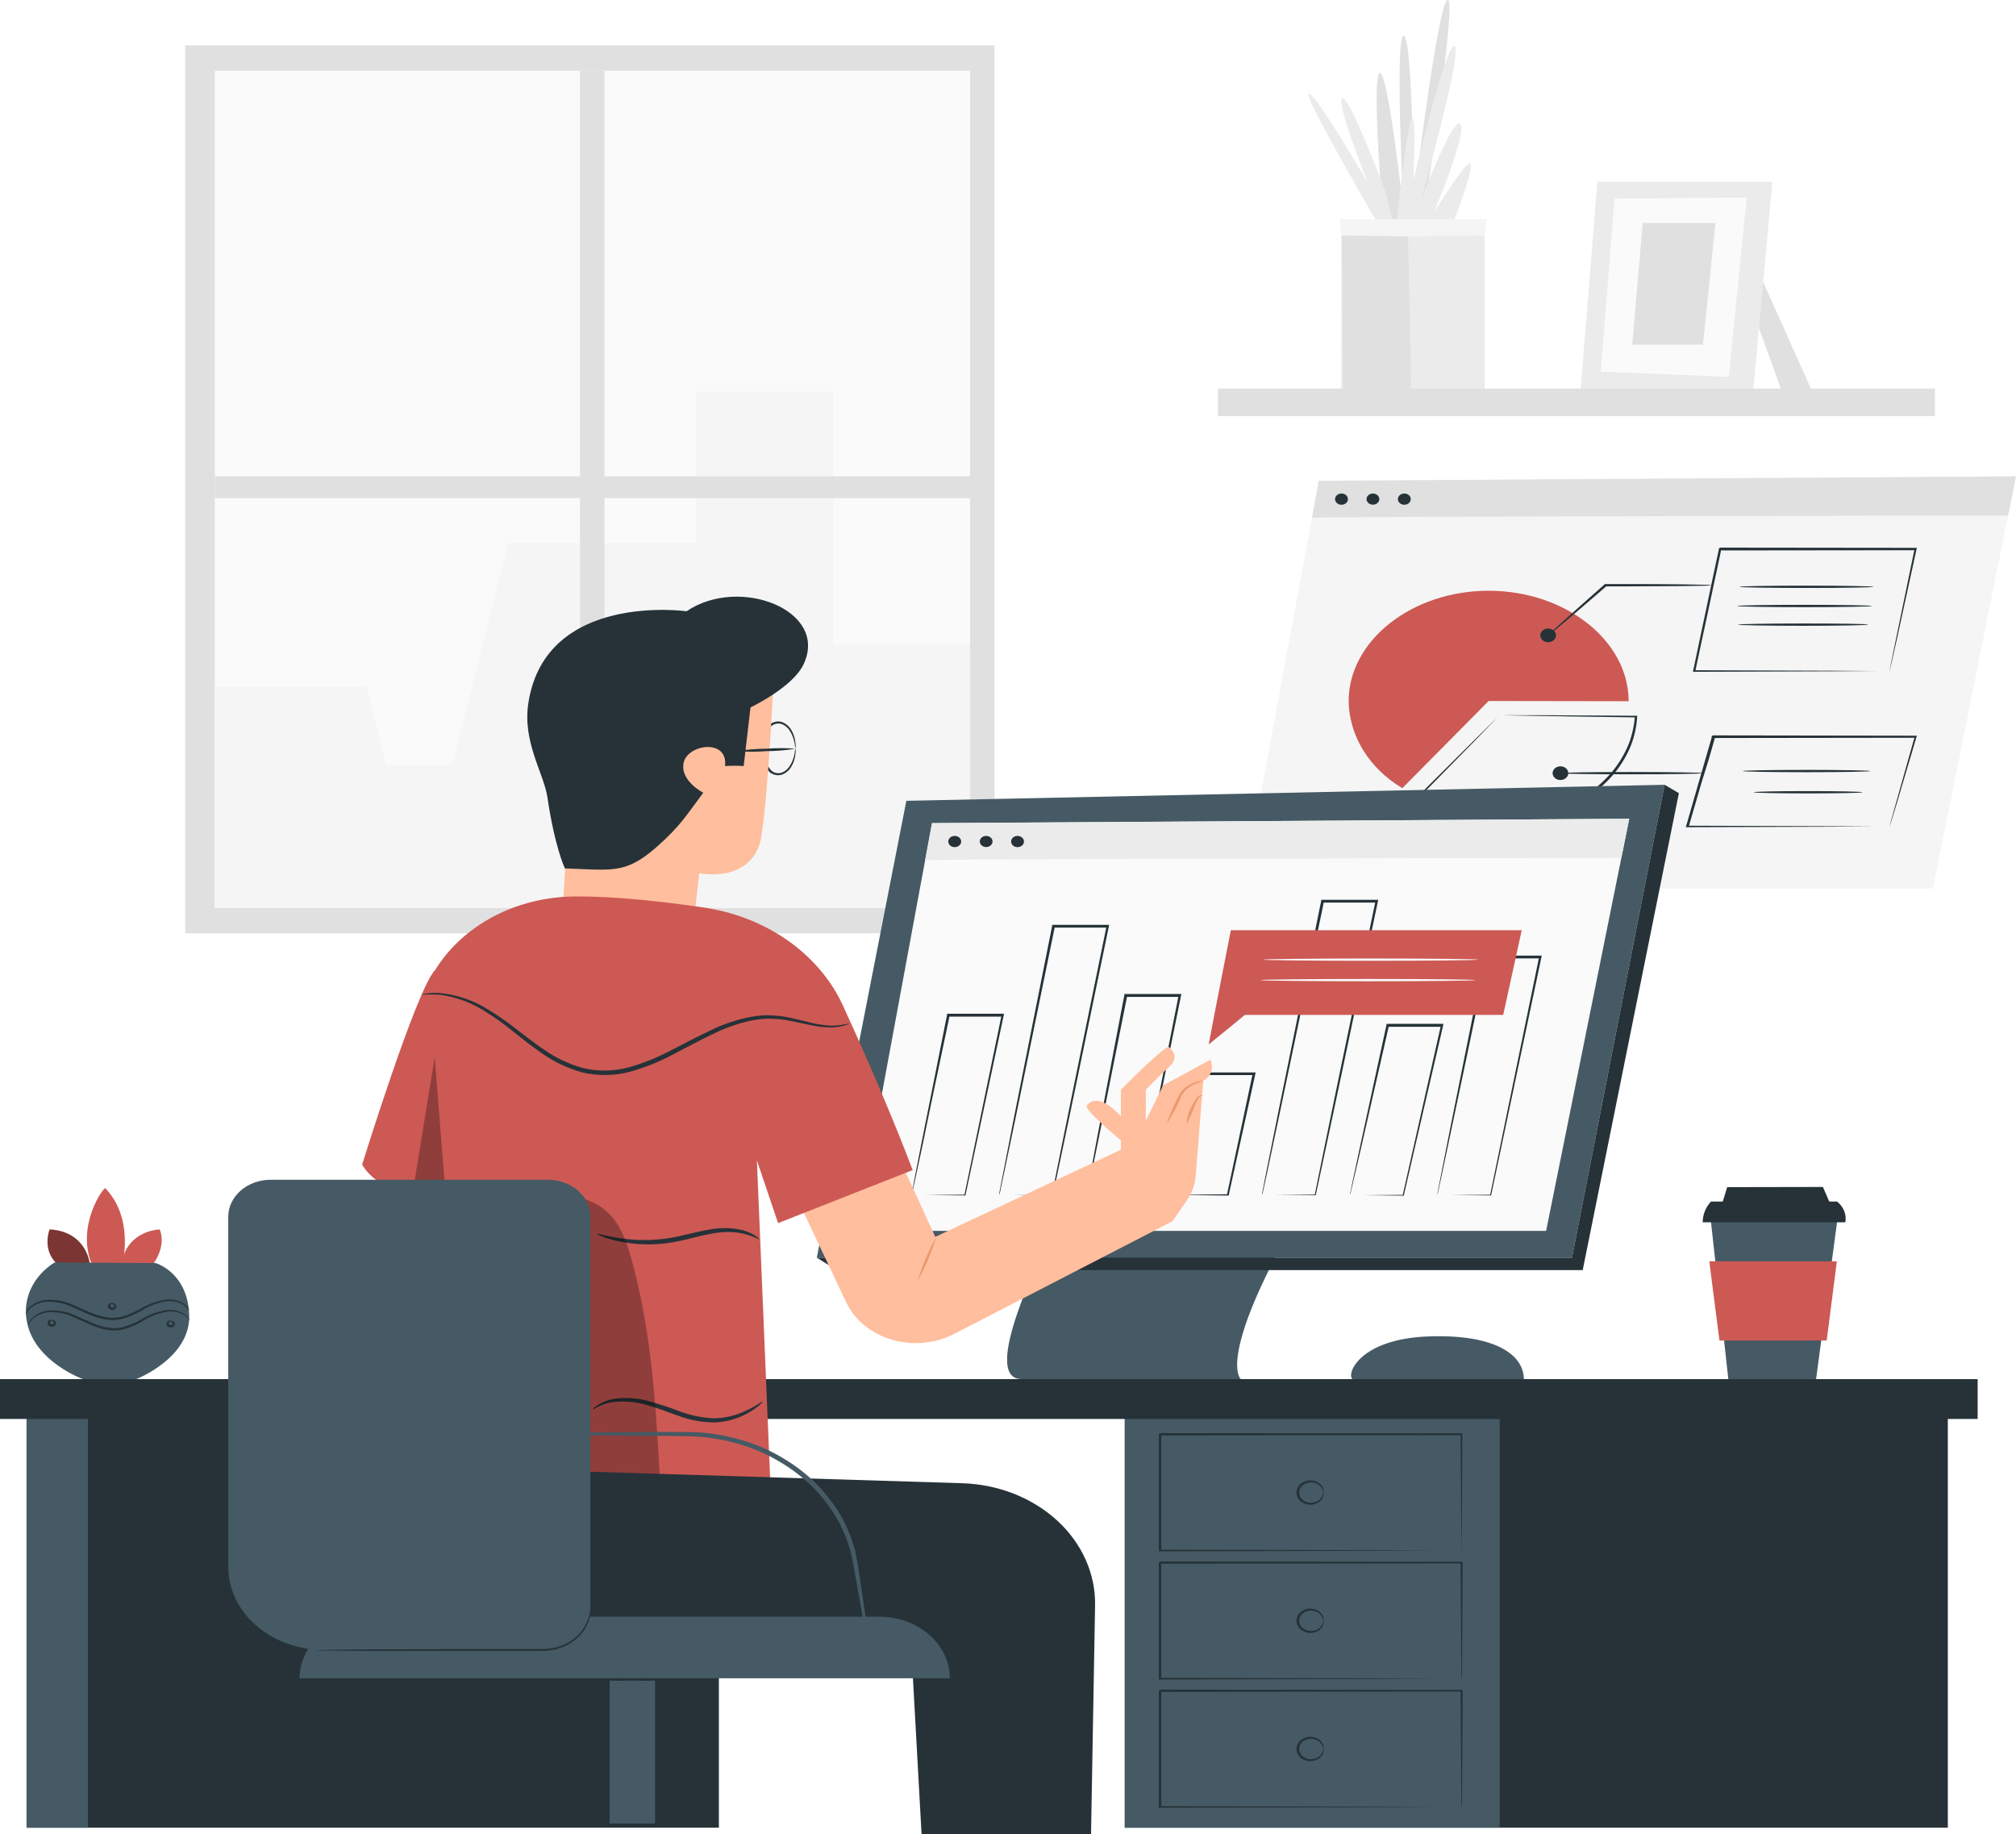 <svg width="410" height="373" viewBox="0 0 410 373" fill="none" xmlns="http://www.w3.org/2000/svg">
<path d="M202.257 9.22H37.662V189.775H202.257V9.22Z" fill="#E0E0E0"/>
<path d="M197.286 14.386H43.684V184.617H197.286V14.386Z" fill="#FAFAFA"/>
<path d="M43.684 139.696H74.583L78.556 155.574H91.968L103.393 110.429H141.621V79.643H169.433V131.078H197.286V184.626H43.684V139.696Z" fill="#F5F5F5"/>
<path d="M122.929 14.386H117.968V183.215H122.929V14.386Z" fill="#E0E0E0"/>
<path d="M197.286 96.86H43.684V101.299H197.286V96.86Z" fill="#E0E0E0"/>
<path d="M358.586 57.357L368.467 79.418L362.322 79.4L357.402 65.84L358.586 57.357Z" fill="#E0E0E0"/>
<path d="M324.857 36.968L321.46 79.248L356.518 79.886L360.46 36.968H324.857Z" fill="#EBEBEB"/>
<path d="M328.356 40.374L325.536 75.563L351.597 76.632L355.241 40.167L328.356 40.374Z" fill="#FAFAFA"/>
<path d="M334.079 45.352L331.958 70.082H346.338L348.88 45.352H334.079Z" fill="#E0E0E0"/>
<path d="M272.784 79.58V44.813H301.944V79.553L272.784 79.58Z" fill="#EBEBEB"/>
<path d="M289.366 44.813C289.366 44.813 296.396 -0.063 294.43 6.60647e-05C292.464 0.063 287.513 40.913 287.513 40.913C287.513 40.913 287.307 7.081 285.454 7.261C283.602 7.44 285.454 43.079 285.454 43.079C285.454 43.079 282.284 14.153 280.576 14.845C278.867 15.537 281.306 44.813 281.306 44.813H289.376" fill="#E0E0E0"/>
<path d="M284.065 44.813C284.065 44.813 286.505 22.447 287.308 23.975C288.111 25.502 287.308 37.292 287.308 37.292C287.308 37.292 294.111 8.402 295.83 9.364C297.549 10.325 288.965 40.752 288.965 40.752C288.965 40.752 295.552 23.4 297.004 25.233C298.455 27.066 291.538 43.34 291.538 43.34C291.538 43.34 298.609 31.829 299.093 33.374C299.577 34.92 295.717 44.822 295.717 44.822L284.065 44.813Z" fill="#EBEBEB"/>
<path d="M279.907 44.948C279.907 44.948 264.323 18.232 266.248 19.059C268.173 19.886 278.147 37.157 278.147 37.157C278.147 37.157 271.549 20.497 273 19.985C274.452 19.472 281.677 38.703 281.677 38.703L283.304 44.993L279.907 44.948Z" fill="#EBEBEB"/>
<path d="M286.289 44.876L287.019 79.634H273.155L272.887 44.759L286.289 44.876Z" fill="#E0E0E0"/>
<path d="M272.815 47.886L286.247 48.084L301.944 47.886L302.438 44.562H272.434L272.815 47.886Z" fill="#F5F5F5"/>
<path d="M393.51 79.014H247.7V84.603H393.51V79.014Z" fill="#E0E0E0"/>
<path d="M275.028 280.426C273.793 279.231 276.706 272.249 290.53 271.755C304.353 271.26 309.891 275.655 309.911 280.426C309.921 282.538 275.028 280.426 275.028 280.426Z" fill="#455A64"/>
<path d="M268.204 97.759L252.847 180.673H393.099L410 96.869L268.204 97.759Z" fill="#F5F5F5"/>
<path d="M266.804 105.298C266.866 105.011 408.394 104.831 408.394 104.831L410 96.869L268.204 97.768L266.804 105.316" fill="#E0E0E0"/>
<path d="M274.132 101.488C274.134 101.714 274.06 101.936 273.917 102.124C273.775 102.313 273.571 102.461 273.333 102.549C273.094 102.636 272.831 102.66 272.577 102.617C272.322 102.574 272.088 102.466 271.905 102.307C271.721 102.148 271.595 101.945 271.544 101.723C271.493 101.501 271.518 101.271 271.617 101.062C271.715 100.853 271.883 100.675 272.098 100.549C272.313 100.423 272.566 100.356 272.825 100.356C272.996 100.355 273.166 100.383 273.325 100.439C273.483 100.496 273.627 100.579 273.749 100.684C273.87 100.789 273.967 100.915 274.033 101.053C274.099 101.191 274.132 101.339 274.132 101.488Z" fill="#263238"/>
<path d="M280.515 101.488C280.515 101.712 280.439 101.931 280.296 102.117C280.154 102.303 279.951 102.448 279.714 102.534C279.477 102.62 279.216 102.642 278.965 102.598C278.713 102.555 278.482 102.447 278.301 102.289C278.119 102.13 277.996 101.928 277.946 101.709C277.896 101.489 277.921 101.262 278.02 101.055C278.118 100.848 278.284 100.671 278.497 100.547C278.711 100.422 278.961 100.356 279.218 100.356C279.562 100.356 279.892 100.475 280.135 100.687C280.378 100.9 280.515 101.188 280.515 101.488Z" fill="#263238"/>
<path d="M286.906 101.488C286.908 101.714 286.833 101.936 286.691 102.124C286.549 102.313 286.345 102.461 286.107 102.549C285.868 102.636 285.605 102.66 285.351 102.617C285.096 102.574 284.862 102.466 284.679 102.307C284.495 102.148 284.369 101.945 284.318 101.723C284.267 101.501 284.292 101.271 284.39 101.062C284.489 100.853 284.657 100.675 284.872 100.549C285.087 100.423 285.34 100.356 285.599 100.356C285.77 100.355 285.94 100.383 286.099 100.439C286.257 100.496 286.401 100.579 286.523 100.684C286.644 100.789 286.741 100.915 286.807 101.053C286.872 101.191 286.906 101.339 286.906 101.488Z" fill="#263238"/>
<path d="M302.747 142.545L285.197 160.265C281.883 158.302 279.161 155.671 277.26 152.594C275.359 149.517 274.335 146.085 274.276 142.59C274.276 130.27 287.132 120.125 302.747 120.125C318.361 120.125 331.217 130.261 331.217 142.59L302.747 142.545Z" fill="#CD5954"/>
<path d="M305.001 145.358C304.916 145.483 304.816 145.601 304.703 145.708L303.787 146.661L300.308 150.255C297.281 153.346 292.979 157.713 287.822 162.97V162.683C291.71 165.019 296.202 166.477 300.894 166.924C306.192 167.457 311.556 166.75 316.437 164.875C321.095 163.109 325.118 160.274 328.078 156.671C329.412 154.991 330.481 153.163 331.259 151.235C331.937 149.433 332.348 147.564 332.483 145.672L332.71 145.879L312.639 145.582L306.998 145.474L305.506 145.43C305.331 145.444 305.155 145.444 304.981 145.43C305.145 145.416 305.31 145.416 305.475 145.43H306.947H312.556L332.71 145.546H332.957V145.762C332.84 147.696 332.432 149.609 331.742 151.45C330.961 153.42 329.877 155.288 328.521 157.004C325.506 160.702 321.387 163.608 316.612 165.405C311.641 167.304 306.181 168.017 300.791 167.472C296.019 166.999 291.457 165.499 287.513 163.105L287.308 162.979L287.472 162.808L300.174 150.165L303.725 146.661L304.672 145.762C304.768 145.619 304.878 145.484 305.001 145.358Z" fill="#263238"/>
<path d="M314.851 130.594C315.732 130.594 316.447 129.97 316.447 129.201C316.447 128.432 315.732 127.808 314.851 127.808C313.97 127.808 313.256 128.432 313.256 129.201C313.256 129.97 313.97 130.594 314.851 130.594Z" fill="#263238"/>
<path d="M348.139 119.011C347.642 119.078 347.139 119.108 346.636 119.1L342.519 119.172C339.071 119.172 334.285 119.244 329.046 119.244H326.534L326.719 119.181C323.415 122.057 320.472 124.573 318.341 126.37L315.819 128.473C315.531 128.746 315.206 128.987 314.852 129.192C315.101 128.893 315.38 128.613 315.685 128.356C316.313 127.772 317.126 127.035 318.094 126.154C320.152 124.294 323.055 121.724 326.328 118.831L326.4 118.768H329.107C334.367 118.768 339.133 118.768 342.581 118.831L346.698 118.912C347.181 118.905 347.663 118.938 348.139 119.011Z" fill="#263238"/>
<path d="M384.288 136.516C384.295 136.355 384.319 136.196 384.36 136.039C384.422 135.716 384.504 135.276 384.617 134.709L385.647 129.686L389.362 111.66L389.579 111.885L349.714 111.93L349.971 111.741V111.831V111.939V112.146L349.879 112.559L349.704 113.395L349.354 115.048C349.117 116.144 348.89 117.232 348.654 118.31C348.201 120.467 347.751 122.587 347.305 124.672C346.41 128.824 345.556 132.76 344.763 136.543L344.516 136.291L373.233 136.39L381.468 136.453H383.66H384.226H384.432H384.257H383.712H381.56L373.408 136.507L344.588 136.606H344.3L344.351 136.354C345.144 132.607 345.978 128.626 346.863 124.465C347.295 122.39 347.748 120.269 348.201 118.112C348.438 117.025 348.664 115.938 348.901 114.841C349.014 114.293 349.127 113.745 349.251 113.188L349.426 112.361L349.508 111.948L349.559 111.732V111.633V111.553L349.827 111.355L389.692 111.4H389.836L389.784 111.624C388.138 119.146 386.779 125.355 385.832 129.713C385.348 131.843 384.978 133.514 384.71 134.691L384.411 135.976C384.329 136.381 384.288 136.525 384.288 136.516Z" fill="#263238"/>
<path d="M317.353 158.612C318.234 158.612 318.949 157.989 318.949 157.219C318.949 156.45 318.234 155.827 317.353 155.827C316.472 155.827 315.758 156.45 315.758 157.219C315.758 157.989 316.472 158.612 317.353 158.612Z" fill="#263238"/>
<path d="M346.317 157.219C346.317 157.354 339.833 157.453 331.835 157.453C323.838 157.453 317.353 157.354 317.353 157.219C317.353 157.084 323.838 156.985 331.835 156.985C339.833 156.985 346.317 157.093 346.317 157.219Z" fill="#263238"/>
<path d="M384.288 168.074C384.301 167.959 384.325 167.845 384.36 167.733C384.422 167.49 384.504 167.167 384.617 166.762C384.854 165.864 385.194 164.669 385.647 163.105C386.542 159.924 387.819 155.386 389.393 149.806L389.589 150.021L348.479 150.075L348.736 149.905V149.958V150.03V150.183L348.644 150.489L348.469 151.082L348.129 152.286C347.892 153.077 347.666 153.867 347.439 154.658L345.978 159.367C345.093 162.413 344.238 165.36 343.415 168.173L343.178 167.904L372.667 168.002L381.19 168.056H383.475H384.072H384.288H384.103H383.526H381.293L372.811 168.11L343.178 168.209H342.849L342.931 167.93C343.744 165.118 344.588 162.161 345.463 159.115C345.902 157.588 346.352 156.039 346.811 154.469L347.491 152.097L347.841 150.902L348.016 150.3L348.098 149.994V149.851V149.77V149.716L348.355 149.536L389.465 149.599H389.836L389.774 149.815C388.107 155.422 386.758 159.978 385.811 163.168C385.338 164.705 384.967 165.918 384.71 166.762C384.587 167.149 384.494 167.454 384.422 167.661C384.35 167.868 384.288 168.083 384.288 168.074Z" fill="#263238"/>
<path d="M381.046 119.325C381.046 119.46 374.942 119.559 367.408 119.559C359.873 119.559 353.77 119.46 353.77 119.325C353.77 119.19 359.873 119.091 367.408 119.091C374.942 119.091 381.046 119.199 381.046 119.325Z" fill="#263238"/>
<path d="M380.727 123.225C380.727 123.36 374.551 123.459 367.016 123.459C359.482 123.459 353.296 123.36 353.296 123.225C353.296 123.09 359.472 122.991 367.016 122.991C374.561 122.991 380.727 123.099 380.727 123.225Z" fill="#263238"/>
<path d="M379.934 127.018C379.934 127.143 374.005 127.251 366.697 127.251C359.389 127.251 353.45 127.143 353.45 127.018C353.45 126.892 359.379 126.784 366.697 126.784C374.016 126.784 379.934 126.856 379.934 127.018Z" fill="#263238"/>
<path d="M380.407 156.788C380.407 156.914 374.592 157.022 367.407 157.022C360.223 157.022 354.407 156.914 354.407 156.788C354.407 156.662 360.233 156.554 367.407 156.554C374.581 156.554 380.407 156.671 380.407 156.788Z" fill="#263238"/>
<path d="M378.812 161.101C378.812 161.236 373.851 161.335 367.727 161.335C361.602 161.335 356.641 161.236 356.641 161.101C356.641 160.967 361.602 160.868 367.727 160.868C373.851 160.868 378.812 160.976 378.812 161.101Z" fill="#263238"/>
<path d="M213.147 251.384C212.653 253.909 198.922 280.435 207.784 280.435H252.332C252.332 280.435 247.731 276.661 261.658 251.384H213.147Z" fill="#455A64"/>
<path d="M184.327 162.845L166.119 255.742H319.7L338.536 159.583L184.327 162.845Z" fill="#455A64"/>
<path d="M189.545 167.373L174.198 250.296H314.44L331.341 166.493L189.545 167.373Z" fill="#FAFAFA"/>
<path d="M338.536 159.583L341.439 161.29L321.882 258.267H170.174L166.119 255.742H319.7L338.536 159.583Z" fill="#263238"/>
<path d="M188.155 174.922C188.207 174.625 329.735 174.454 329.735 174.454L331.341 166.493L189.545 167.391L188.155 174.94" fill="#EBEBEB"/>
<path d="M292.341 242.937V242.703L292.465 242.011C292.595 241.352 292.77 240.453 292.99 239.315C293.474 236.898 294.153 233.429 294.997 229.125C296.747 220.409 299.186 208.278 301.955 194.511V194.313H313.545L313.493 194.592C309.201 214.891 305.444 232.729 303.272 242.982V243.089H303.159L295.09 243.017H293.031H292.527H293.082H295.213L303.19 242.946L303.046 243.044L313.01 194.619L313.277 194.888H302.243L302.5 194.7C299.649 208.385 297.148 220.436 295.295 229.107C294.39 233.42 293.649 236.898 293.134 239.324C292.877 240.501 292.681 241.427 292.537 242.092C292.465 242.388 292.413 242.631 292.372 242.811C292.364 242.853 292.354 242.895 292.341 242.937Z" fill="#263238"/>
<path d="M274.555 242.937C274.568 242.718 274.606 242.501 274.668 242.29C274.761 241.813 274.894 241.175 275.059 240.367C275.43 238.632 275.944 236.179 276.593 233.178C277.941 226.95 279.825 218.288 281.976 208.385V208.197H293.566L293.504 208.475C290.251 222.556 287.328 235.074 285.517 243.008V243.125H285.383L277.323 243.044H275.265C275.035 243.058 274.805 243.058 274.575 243.044H275.337H277.478L285.424 242.964L285.259 243.08C287.05 235.137 289.871 222.61 293.041 208.511L293.298 208.79H282.202L282.46 208.61C280.226 218.423 278.27 227.013 276.86 233.187C276.15 236.251 275.584 238.713 275.172 240.447L274.709 242.415C274.709 242.622 274.606 242.793 274.575 242.928L274.555 242.937Z" fill="#263238"/>
<path d="M256.696 242.937C256.688 242.841 256.688 242.745 256.696 242.649L256.861 241.751C257.016 240.96 257.232 239.828 257.52 238.372C258.117 235.398 258.971 231.111 260.042 225.792C262.224 215.008 265.26 200.083 268.698 183.162V182.973H280.288L280.236 183.243C274.864 208.934 270.118 231.318 267.607 242.937V243.036H267.494L259.393 242.964H257.335H256.655H257.386H259.496L267.504 242.901L267.381 242.991C269.727 231.309 274.359 208.943 279.732 183.261L280 183.539H268.997L269.254 183.342C265.744 200.172 262.635 215.053 260.392 225.756C259.259 231.093 258.333 235.398 257.715 238.381L256.974 241.805C256.892 242.182 256.83 242.479 256.779 242.703L256.696 242.937Z" fill="#263238"/>
<path d="M238.869 242.937C238.877 242.786 238.898 242.636 238.931 242.487C239.003 242.137 239.085 241.697 239.188 241.14C239.425 239.899 239.765 238.174 240.218 236.026C241.113 231.578 242.359 225.405 243.789 218.27V218.081H255.369L255.307 218.36C253.176 228.065 251.262 236.799 249.903 242.973V243.107H249.759L241.731 243.018L239.559 242.937C239.322 242.95 239.085 242.95 238.849 242.937H239.631H241.803L249.708 242.847L249.522 242.973C250.84 236.799 252.703 228.047 254.762 218.333L255.029 218.612H244.005L244.252 218.432C242.729 225.486 241.422 231.587 240.465 235.982C239.991 238.138 239.6 239.881 239.322 241.131C239.188 241.697 239.085 242.164 239.003 242.514C238.968 242.657 238.923 242.798 238.869 242.937Z" fill="#263238"/>
<path d="M221.031 242.937C221.031 242.937 221.031 242.874 221.031 242.748C221.031 242.622 221.031 242.397 221.124 242.164C221.226 241.616 221.36 240.861 221.535 239.89C221.916 237.869 222.451 234.975 223.12 231.381C224.52 224.066 226.455 213.894 228.668 202.311V202.122H240.258L240.196 202.401C236.8 219.142 233.804 233.942 231.962 242.964V243.08H231.839L223.789 243H221.679C221.45 243.013 221.219 243.013 220.99 243H221.185H221.741H223.882L231.839 242.928L231.684 243.035L239.692 202.437L239.96 202.715H228.977L229.234 202.527C226.939 214.029 224.922 224.093 223.47 231.381C222.729 234.975 222.143 237.895 221.721 239.935C221.515 240.915 221.36 241.733 221.237 242.245L221.103 242.856L221.031 242.937Z" fill="#263238"/>
<path d="M203.224 242.936C203.211 242.85 203.211 242.762 203.224 242.676C203.224 242.478 203.307 242.218 203.369 241.885C203.513 241.157 203.708 240.088 203.966 238.794C204.49 236.098 205.262 232.153 206.209 227.283C208.165 217.443 210.893 203.749 213.981 188.248V188.059H225.57L225.519 188.338C220.722 211.629 216.482 231.992 214.145 242.963V243.062H214.032L205.952 242.99H203.893H203.399H203.945H206.055L214.053 242.919L213.919 243.017C216.101 232.018 220.239 211.638 225.035 188.355L225.293 188.625H214.269L214.526 188.436C211.366 203.856 208.566 217.47 206.559 227.256C205.53 232.144 204.717 236.071 204.14 238.803C203.863 240.151 203.636 241.193 203.482 241.939C203.399 242.281 203.348 242.55 203.296 242.757C203.245 242.963 203.224 242.936 203.224 242.936Z" fill="#263238"/>
<path d="M195.474 171.111C195.476 171.338 195.401 171.559 195.258 171.748C195.116 171.937 194.913 172.084 194.674 172.172C194.435 172.26 194.172 172.284 193.918 172.241C193.664 172.198 193.43 172.09 193.246 171.931C193.062 171.771 192.937 171.568 192.885 171.346C192.834 171.125 192.859 170.895 192.958 170.686C193.057 170.477 193.224 170.298 193.439 170.172C193.654 170.046 193.908 169.979 194.167 169.979C194.511 169.979 194.842 170.098 195.087 170.31C195.332 170.522 195.471 170.81 195.474 171.111Z" fill="#263238"/>
<path d="M200.559 172.244C201.275 172.244 201.856 171.737 201.856 171.111C201.856 170.486 201.275 169.979 200.559 169.979C199.842 169.979 199.262 170.486 199.262 171.111C199.262 171.737 199.842 172.244 200.559 172.244Z" fill="#263238"/>
<path d="M208.248 171.112C208.25 171.338 208.175 171.56 208.032 171.749C207.889 171.938 207.685 172.086 207.445 172.173C207.206 172.261 206.943 172.284 206.688 172.24C206.433 172.196 206.2 172.088 206.016 171.927C205.833 171.767 205.708 171.563 205.658 171.341C205.608 171.119 205.635 170.889 205.735 170.68C205.835 170.471 206.004 170.293 206.221 170.168C206.437 170.043 206.691 169.978 206.951 169.979C207.294 169.982 207.622 170.102 207.865 170.314C208.107 170.525 208.245 170.812 208.248 171.112Z" fill="#263238"/>
<path d="M185.396 242.937C185.396 242.937 185.396 242.703 185.51 242.245C185.623 241.786 185.726 241.068 185.891 240.205C186.251 238.408 186.755 235.775 187.383 232.549C188.701 225.953 190.522 216.787 192.612 206.328V206.139H204.202L204.14 206.417C200.959 221.388 198.129 234.669 196.369 242.973V243.089H196.245L188.186 243.008H186.127C185.894 243.021 185.66 243.021 185.427 243.008H185.633H186.189H188.33L196.286 242.928L196.122 243.044L203.687 206.462L203.944 206.732H192.869L193.126 206.543C190.955 216.922 189.009 226.016 187.692 232.549C186.992 235.793 186.436 238.408 186.035 240.241C185.849 241.139 185.695 241.822 185.582 242.326L185.458 242.874C185.439 242.895 185.418 242.916 185.396 242.937Z" fill="#263238"/>
<path d="M305.711 206.373H246.959L250.315 189.156H309.478L305.711 206.373Z" fill="#CD5954"/>
<path d="M246.959 206.373L245.817 212.384C245.817 212.384 253.537 206.139 253.413 206.139H247.011" fill="#CD5954"/>
<path d="M300.616 195.14C300.616 195.266 290.827 195.374 278.764 195.374C266.701 195.374 256.902 195.266 256.902 195.14C256.902 195.015 266.69 194.907 278.764 194.907C290.838 194.907 300.616 195.015 300.616 195.14Z" fill="#FAFAFA"/>
<path d="M300.04 199.301C300.04 199.426 290.252 199.534 278.188 199.534C266.125 199.534 256.326 199.426 256.326 199.301C256.326 199.175 266.115 199.067 278.188 199.067C290.262 199.067 300.04 199.166 300.04 199.301Z" fill="#FAFAFA"/>
<path d="M396.135 286.384H228.751V371.652H396.135V286.384Z" fill="#263238"/>
<path d="M305.001 286.384H228.751V371.652H305.001V286.384Z" fill="#455A64"/>
<path d="M297.199 315.346C297.199 315.346 297.199 315.193 297.199 314.914C297.199 314.636 297.199 314.204 297.199 313.674C297.199 312.569 297.199 310.978 297.148 308.939C297.148 304.841 297.096 298.937 297.045 291.658L297.24 291.829L235.905 291.892C235.668 292.108 236.224 291.614 236.172 291.667V297.832C236.172 299.872 236.172 301.885 236.172 303.861C236.172 307.824 236.172 311.67 236.172 315.346L235.925 315.13L279.886 315.229L292.639 315.292H296.057H296.952H297.261C297.169 315.3 297.075 315.3 296.983 315.292H296.118H292.753L280.061 315.355L235.925 315.462H235.668V315.238C235.668 311.562 235.668 307.716 235.668 303.754V291.667C235.606 291.667 236.172 291.218 235.935 291.425L297.199 291.461H297.395V291.623C297.395 298.946 297.312 304.877 297.292 309.01C297.292 311.032 297.292 312.605 297.24 313.701C297.24 314.213 297.24 314.6 297.24 314.914C297.239 315.059 297.225 315.203 297.199 315.346Z" fill="#263238"/>
<path d="M269.171 303.502C269.171 303.502 269.11 303.304 268.986 302.972C268.814 302.512 268.479 302.113 268.029 301.831C267.704 301.626 267.326 301.494 266.929 301.449C266.532 301.403 266.128 301.445 265.754 301.57C265.302 301.717 264.912 301.982 264.637 302.328C264.361 302.674 264.214 303.085 264.214 303.507C264.214 303.928 264.361 304.339 264.637 304.685C264.912 305.031 265.302 305.296 265.754 305.443C266.129 305.563 266.532 305.603 266.928 305.557C267.324 305.512 267.702 305.383 268.029 305.182C268.479 304.901 268.814 304.501 268.986 304.041C269.11 303.709 269.12 303.502 269.171 303.502C269.223 303.502 269.254 303.709 269.171 304.086C269.052 304.621 268.72 305.101 268.235 305.443C267.867 305.704 267.429 305.878 266.962 305.949C266.495 306.02 266.016 305.985 265.569 305.847C265.013 305.678 264.531 305.361 264.19 304.942C263.85 304.522 263.667 304.021 263.667 303.507C263.667 302.992 263.85 302.491 264.19 302.072C264.531 301.652 265.013 301.336 265.569 301.166C266.015 301.03 266.494 300.995 266.96 301.064C267.426 301.133 267.865 301.304 268.235 301.561C268.722 301.906 269.053 302.389 269.171 302.927C269.254 303.304 269.202 303.511 269.171 303.502Z" fill="#263238"/>
<path d="M297.199 341.423C297.199 341.423 297.199 341.27 297.199 340.992C297.199 340.713 297.199 340.273 297.199 339.743C297.199 338.637 297.199 337.047 297.147 335.016C297.147 330.909 297.096 325.014 297.044 317.736L297.24 317.907L235.904 317.969L236.172 317.736V323.891C236.172 325.931 236.172 327.935 236.172 329.921C236.172 333.884 236.172 337.721 236.172 341.405L235.925 341.18L279.886 341.288L292.639 341.351H296.056H296.952C297.055 341.344 297.158 341.344 297.261 341.351H296.983H296.118H292.752L280.061 341.414L235.925 341.522H235.667V341.297C235.667 337.613 235.667 333.776 235.667 329.813V317.754L235.935 317.52L297.271 317.583H297.466V317.754C297.466 325.077 297.384 331.008 297.364 335.133C297.364 337.155 297.363 338.727 297.312 339.832C297.312 340.345 297.312 340.731 297.312 341.037C297.283 341.167 297.246 341.296 297.199 341.423Z" fill="#263238"/>
<path d="M269.171 329.579C269.171 329.579 269.11 329.373 268.986 329.04C268.814 328.581 268.479 328.181 268.029 327.899C267.702 327.698 267.324 327.569 266.928 327.524C266.532 327.479 266.129 327.518 265.754 327.638C265.302 327.786 264.912 328.05 264.637 328.396C264.361 328.742 264.214 329.153 264.214 329.575C264.214 329.996 264.361 330.407 264.637 330.754C264.912 331.1 265.302 331.364 265.754 331.511C266.128 331.635 266.531 331.677 266.927 331.633C267.324 331.589 267.702 331.461 268.029 331.26C268.482 330.976 268.817 330.573 268.986 330.109C269.11 329.777 269.12 329.579 269.171 329.579C269.223 329.579 269.254 329.786 269.171 330.154C269.055 330.693 268.723 331.177 268.235 331.52C267.866 331.78 267.427 331.952 266.961 332.021C266.494 332.091 266.015 332.054 265.569 331.916C265.013 331.746 264.531 331.429 264.19 331.01C263.85 330.59 263.667 330.089 263.667 329.575C263.667 329.061 263.85 328.559 264.19 328.14C264.531 327.72 265.013 327.404 265.569 327.234C266.016 327.097 266.495 327.062 266.962 327.132C267.429 327.203 267.867 327.377 268.235 327.638C268.723 327.982 269.055 328.466 269.171 329.004C269.254 329.373 269.202 329.579 269.171 329.579Z" fill="#263238"/>
<path d="M297.199 367.491C297.199 367.491 297.199 367.339 297.199 367.06C297.199 366.782 297.199 366.35 297.199 365.82C297.199 364.715 297.199 363.124 297.148 361.084C297.148 356.987 297.096 351.083 297.045 343.804L297.24 343.975L235.905 344.038C235.668 344.254 236.224 343.759 236.172 343.813V349.978C236.172 352.017 236.172 354.03 236.172 356.007C236.172 359.97 236.172 363.816 236.172 367.491L235.925 367.276L279.886 367.375L292.639 367.437H296.057H296.952H297.261C297.169 367.446 297.075 367.446 296.983 367.437H296.118H292.753L280.061 367.491L235.925 367.599H235.668V367.375C235.668 363.699 235.668 359.853 235.668 355.89V343.813C235.606 343.858 236.172 343.364 235.935 343.571L297.271 343.643H297.467V343.804C297.467 351.128 297.384 357.068 297.364 361.192C297.364 363.214 297.364 364.787 297.312 365.883C297.312 366.404 297.312 366.782 297.312 367.096C297.285 367.23 297.247 367.362 297.199 367.491Z" fill="#263238"/>
<path d="M269.171 355.648C269.171 355.648 269.11 355.45 268.986 355.118C268.814 354.658 268.479 354.258 268.029 353.976C267.703 353.774 267.325 353.644 266.929 353.598C266.532 353.553 266.129 353.593 265.754 353.716C265.302 353.863 264.912 354.127 264.637 354.474C264.361 354.82 264.214 355.231 264.214 355.652C264.214 356.074 264.361 356.485 264.637 356.831C264.912 357.177 265.302 357.442 265.754 357.589C266.129 357.712 266.532 357.752 266.929 357.707C267.325 357.661 267.703 357.531 268.029 357.328C268.479 357.046 268.814 356.647 268.986 356.187C269.11 355.855 269.12 355.648 269.171 355.648C269.223 355.648 269.254 355.855 269.171 356.232C269.051 356.769 268.72 357.252 268.235 357.598C267.865 357.855 267.426 358.026 266.96 358.095C266.494 358.164 266.015 358.129 265.569 357.993C265.013 357.823 264.531 357.507 264.19 357.087C263.85 356.668 263.667 356.167 263.667 355.652C263.667 355.138 263.85 354.637 264.19 354.217C264.531 353.798 265.013 353.481 265.569 353.311C266.015 353.175 266.494 353.14 266.96 353.21C267.426 353.279 267.865 353.45 268.235 353.707C268.722 354.051 269.053 354.535 269.171 355.073C269.254 355.45 269.202 355.657 269.171 355.648Z" fill="#263238"/>
<path d="M146.201 286.384H5.404V371.652H146.201V286.384Z" fill="#263238"/>
<path d="M402.198 280.435H0V288.541H402.198V280.435Z" fill="#263238"/>
<path d="M17.879 288.54H5.404V371.652H17.879V288.54Z" fill="#455A64"/>
<path d="M161.775 152.178C161.692 151.837 161.633 151.492 161.6 151.144C161.45 150.221 161.101 149.33 160.57 148.52C160.227 147.978 159.703 147.539 159.068 147.262C158.71 147.128 158.314 147.09 157.931 147.152C157.548 147.215 157.195 147.375 156.916 147.613C155.724 148.905 155.074 150.514 155.074 152.173C155.074 153.832 155.724 155.442 156.916 156.734C157.194 156.973 157.546 157.135 157.929 157.199C158.312 157.263 158.709 157.226 159.068 157.093C159.701 156.81 160.224 156.369 160.57 155.826C161.101 155.016 161.45 154.126 161.6 153.202C161.633 152.858 161.691 152.516 161.775 152.178C161.841 152.526 161.841 152.881 161.775 153.229C161.706 154.197 161.4 155.141 160.879 155.997C160.507 156.614 159.929 157.119 159.222 157.444C158.803 157.619 158.332 157.678 157.874 157.614C157.394 157.532 156.948 157.343 156.577 157.066C155.248 155.701 154.519 153.969 154.519 152.178C154.519 150.387 155.248 148.654 156.577 147.289C156.944 147.006 157.392 146.814 157.874 146.732C158.332 146.673 158.801 146.732 159.222 146.903C159.929 147.228 160.507 147.732 160.879 148.35C161.402 149.209 161.707 150.156 161.775 151.126C161.841 151.475 161.841 151.83 161.775 152.178Z" fill="#263238"/>
<path d="M117.339 134.61L114.251 188.454L140.746 190.629L142.207 177.554C142.207 177.554 151.471 179.567 154.353 172.046C156.154 167.238 157.76 129.596 157.76 129.596L117.339 134.61Z" fill="#FFBE9D"/>
<path d="M163.391 135.149C161.136 139.831 152.634 143.848 152.634 143.848L151.245 155.772C149.98 155.696 148.711 155.696 147.447 155.772C148.126 150.174 139.881 151.279 139.037 155.08C138.235 158.747 143.021 161.2 143.021 161.2C139.717 165.621 138.379 167.957 133.685 172.1C128.621 176.593 125.893 176.952 120.654 176.818L114.88 176.584C114.88 176.584 112.821 172.28 111.329 162.116C110.598 157.228 106.182 150.821 107.469 142.868C111.01 120.287 139.634 124.294 139.634 124.294C150.38 116.998 168.702 124.142 163.391 135.149Z" fill="#263238"/>
<path d="M161.775 152.241C159.821 152.569 157.836 152.738 155.846 152.744C153.867 152.897 151.876 152.897 149.896 152.744C151.848 152.421 153.829 152.255 155.815 152.25C157.797 152.096 159.791 152.093 161.775 152.241Z" fill="#263238"/>
<path d="M246.177 215.493L236.553 220.696L233.022 227.885V221.595C233.022 221.595 235.637 218.899 237.778 216.931C239.919 214.963 238.385 213.597 237.778 212.923C237.17 212.249 227.958 221.595 227.958 221.595V226.986C223.666 222.376 221.679 223.958 221.021 224.794C220.362 225.629 227.958 231.884 227.958 231.884V233.789L190.214 251.509L180.281 229.943L159.994 239.243L172.108 264.844C172.944 266.615 174.206 268.209 175.809 269.516C177.412 270.824 179.318 271.816 181.399 272.423C183.479 273.031 185.685 273.241 187.867 273.039C190.049 272.836 192.155 272.227 194.043 271.251L238.457 248.328L241.411 244.024C242.437 242.54 243.04 240.864 243.171 239.135L244.705 219.77C247.402 218.297 246.177 215.493 246.177 215.493Z" fill="#FFBE9D"/>
<path d="M190.399 251.536C189.503 254.568 188.254 257.513 186.673 260.324C187.582 257.295 188.83 254.352 190.399 251.536Z" fill="#EB996E"/>
<path d="M244.705 219.771C244.137 220.026 243.553 220.254 242.956 220.453C242.274 220.735 241.666 221.136 241.169 221.63C240.672 222.125 240.295 222.703 240.063 223.329C239.294 225.138 238.358 226.891 237.264 228.568C237.867 226.72 238.638 224.917 239.569 223.176C239.87 222.441 240.348 221.77 240.969 221.208C241.503 220.776 242.119 220.429 242.791 220.184C243.385 219.92 244.04 219.779 244.705 219.771Z" fill="#EB996E"/>
<path d="M244.561 222.835C244.394 222.854 244.234 222.906 244.093 222.987C243.953 223.068 243.834 223.176 243.748 223.302C243.449 223.805 243.069 224.596 242.719 225.441C242.332 226.51 241.878 227.56 241.36 228.586C241.361 227.439 241.653 226.307 242.214 225.27C242.547 224.514 242.971 223.791 243.48 223.113C243.573 223.001 243.693 222.907 243.832 222.839C243.971 222.77 244.124 222.729 244.283 222.718C244.479 222.718 244.571 222.808 244.561 222.835Z" fill="#EB996E"/>
<path d="M153.932 235.963L158.244 248.714L185.613 237.931C184.584 235.235 180.096 223.365 171.44 204.494C169.07 199.32 165.214 194.766 160.244 191.269C155.274 187.772 149.357 185.45 143.062 184.527C134.107 183.224 124.36 182.209 116.856 182.29C109.407 182.35 102.207 184.641 96.459 188.779C90.711 192.917 86.764 198.651 85.278 205.024C82.962 215.044 87.017 221.666 84.403 243.592L83.569 298.739L156.649 301.085L153.932 235.963Z" fill="#CD5954"/>
<path d="M87.799 243.008C87.799 243.008 77.64 243.53 73.647 236.817C73.647 236.817 84.588 201.502 88.407 197.342L87.799 243.008Z" fill="#CD5954"/>
<path d="M172.819 208.053C172.557 208.229 172.265 208.369 171.954 208.466C171.059 208.75 170.117 208.904 169.165 208.924C167.669 208.918 166.179 208.752 164.729 208.43C163.041 208.098 161.157 207.603 159.047 207.298C157.947 207.182 156.84 207.131 155.733 207.145C154.534 207.228 153.346 207.399 152.181 207.657C149.597 208.27 147.116 209.177 144.801 210.353C142.3 211.539 139.758 212.941 137.051 214.325C134.273 215.83 131.297 217.037 128.189 217.919C124.994 218.783 121.583 218.83 118.359 218.054C115.435 217.228 112.71 215.94 110.32 214.253C108.025 212.698 106.028 211.063 104.144 209.571C102.426 208.173 100.604 206.876 98.689 205.689C95.963 203.911 92.785 202.733 89.425 202.257C88.184 202.196 86.94 202.196 85.699 202.257C86.003 202.149 86.321 202.077 86.646 202.041C87.579 201.911 88.524 201.872 89.466 201.924C92.936 202.276 96.245 203.396 99.08 205.177C101.057 206.342 102.936 207.631 104.7 209.032C106.615 210.506 108.632 212.105 110.876 213.597C113.183 215.193 115.802 216.41 118.606 217.191C121.648 217.907 124.86 217.854 127.87 217.039C130.893 216.176 133.791 215.009 136.505 213.561C139.192 212.204 141.755 210.802 144.307 209.616C146.708 208.425 149.28 207.519 151.955 206.92C153.179 206.665 154.425 206.503 155.681 206.435C156.842 206.446 158.001 206.524 159.15 206.669C161.332 207.028 163.195 207.567 164.852 207.945C166.251 208.297 167.691 208.508 169.144 208.574C170.393 208.568 171.632 208.392 172.819 208.053Z" fill="#263238"/>
<path d="M154.415 252.057C153.02 251.332 151.479 250.844 149.876 250.62C148.129 250.44 146.36 250.525 144.647 250.871C142.691 251.213 140.581 251.833 138.265 252.336C134.291 253.228 130.13 253.277 126.13 252.48C123.042 251.851 121.385 250.997 121.436 250.907C121.488 250.817 123.279 251.383 126.284 251.806C130.182 252.385 134.175 252.247 138.008 251.401C140.262 250.907 142.413 250.305 144.462 249.991C146.287 249.668 148.166 249.65 149.999 249.937C151.24 250.129 152.42 250.552 153.458 251.177C154.178 251.671 154.466 252.021 154.415 252.057Z" fill="#263238"/>
<path d="M155.156 284.982C155.156 284.982 154.878 285.386 154.188 285.953C153.192 286.748 152.077 287.422 150.874 287.957C149.069 288.775 147.072 289.218 145.038 289.25C142.556 289.191 140.109 288.715 137.833 287.849C135.435 287.031 133.242 286.114 131.173 285.602C129.345 285.115 127.431 284.92 125.523 285.027C124.248 285.094 123.005 285.4 121.879 285.926C121.076 286.312 120.705 286.627 120.633 286.564C120.561 286.501 120.88 286.123 121.663 285.665C122.779 284.959 124.082 284.514 125.451 284.371C127.459 284.166 129.493 284.304 131.441 284.775C133.751 285.402 136.019 286.14 138.234 286.986C140.381 287.806 142.678 288.284 145.017 288.397C146.917 288.404 148.796 288.051 150.524 287.363C153.561 286.168 155.053 284.847 155.156 284.982Z" fill="#263238"/>
<g opacity="0.3">
<path d="M75.9 243.628C85.472 245.336 95.302 243.628 105.05 243.107C110.968 242.802 117.525 242.208 122.198 245.416C125.903 247.933 127.344 252.165 128.466 256.155C132.583 271.377 133.293 284.973 134.21 300.581L86.862 299.683L75.9 243.628Z" fill="black"/>
</g>
<path opacity="0.3" d="M88.406 214.972L90.454 240.744H84.217L88.406 214.972Z" fill="black"/>
<path d="M101.705 298.704L195.679 301.606C203.013 301.831 209.952 304.559 215.007 309.203C220.061 313.848 222.826 320.038 222.709 326.443L221.885 373H187.424L185.201 332.859L101.705 330.936V298.704Z" fill="#263238"/>
<path d="M133.222 341.27H123.979V370.807H133.222V341.27Z" fill="#455A64"/>
<path d="M46.421 247.429V318.599C46.424 323.08 48.465 327.377 52.096 330.545C55.726 333.713 60.649 335.492 65.782 335.492H120.068V247.429C120.065 245.431 119.154 243.516 117.535 242.104C115.915 240.692 113.72 239.899 111.432 239.899H55.047C52.759 239.899 50.565 240.693 48.948 242.105C47.33 243.517 46.421 245.432 46.421 247.429Z" fill="#455A64"/>
<path d="M193.127 341.27H60.924C60.941 337.943 62.466 334.757 65.167 332.41C67.867 330.062 71.523 328.744 75.335 328.744H178.83C182.636 328.744 186.285 330.064 188.976 332.413C191.667 334.762 193.179 337.948 193.179 341.27H193.127Z" fill="#455A64"/>
<path d="M120.067 327.081C120.127 327.784 120.058 328.491 119.861 329.175C119.418 330.777 118.452 332.233 117.08 333.366C115.708 334.498 113.989 335.259 112.131 335.555C111.291 335.674 110.44 335.725 109.589 335.708H106.923H95.045H73.43L66.894 335.636H65.113C64.906 335.642 64.698 335.624 64.496 335.582C64.7 335.553 64.906 335.538 65.113 335.537L66.894 335.492L73.43 335.411L95.045 335.322H109.589C110.415 335.349 111.243 335.307 112.059 335.196C113.505 334.978 114.87 334.463 116.043 333.695C117.784 332.572 119.041 330.97 119.614 329.148C120.047 327.836 119.995 327.072 120.067 327.081Z" fill="#263238"/>
<path d="M136.701 341.513C134.01 341.75 131.303 341.828 128.6 341.746C125.894 341.828 123.184 341.75 120.489 341.513C123.184 341.281 125.894 341.203 128.6 341.279C131.303 341.203 134.009 341.281 136.701 341.513Z" fill="#263238"/>
<path d="M176.926 336.121C176.798 335.833 176.715 335.53 176.679 335.223C176.545 334.639 176.37 333.794 176.164 332.698C175.742 330.496 175.135 327.306 174.476 323.388C174.106 321.429 173.807 319.246 173.313 316.972C173.179 316.406 173.056 315.831 172.922 315.238C172.788 314.645 172.531 314.088 172.335 313.495C172.232 313.207 172.14 312.901 172.037 312.596C171.934 312.29 171.779 312.012 171.646 311.697C171.368 311.104 171.121 310.502 170.822 309.9C169.515 307.439 167.862 305.13 165.902 303.026C163.761 300.791 161.27 298.83 158.501 297.203C155.745 295.556 152.719 294.284 149.526 293.429C146.562 292.608 143.483 292.148 140.376 292.063C134.385 291.946 128.93 291.973 124.38 291.919C119.831 291.865 116.146 291.82 113.593 291.766C112.317 291.766 111.329 291.712 110.649 291.676C110.303 291.686 109.957 291.656 109.62 291.587C109.956 291.511 110.303 291.478 110.649 291.488L113.593 291.398C116.136 291.344 119.831 291.299 124.38 291.254C128.93 291.209 134.354 291.128 140.406 291.2C143.61 291.26 146.788 291.717 149.845 292.557C153.145 293.419 156.271 294.726 159.109 296.43C161.968 298.101 164.534 300.126 166.725 302.442C168.732 304.618 170.416 307.006 171.738 309.55C172.037 310.161 172.284 310.79 172.562 311.392C172.685 311.697 172.819 311.994 172.953 312.29C173.087 312.587 173.148 312.901 173.251 313.189C173.447 313.8 173.632 314.393 173.817 314.986C174.003 315.579 174.075 316.181 174.198 316.783C174.661 319.111 174.908 321.276 175.227 323.235C175.814 327.18 176.257 330.379 176.576 332.59C176.72 333.695 176.833 334.558 176.895 335.142C176.962 335.465 176.972 335.795 176.926 336.121Z" fill="#455A64"/>
<path d="M10.098 249.999C10.098 249.999 8.43 254.07 11.621 257.017H18.26C18.26 257.017 17.673 250.44 10.098 249.999Z" fill="#CD5954"/>
<path opacity="0.4" d="M10.098 249.999C10.098 249.999 8.43 254.07 11.621 257.017H18.26C18.26 257.017 17.673 250.44 10.098 249.999Z" fill="black"/>
<path d="M21.409 241.616C21.131 241.328 15.45 249.092 18.641 257.018H24.899C24.899 257.018 27.349 247.798 21.409 241.616Z" fill="#CD5954"/>
<path d="M32.495 249.999C30.449 250.119 28.53 250.909 27.122 252.21C25.714 253.511 24.92 255.228 24.898 257.017H31.146C31.146 257.017 33.884 253.657 32.495 249.999Z" fill="#CD5954"/>
<path d="M11.106 256.712C8.948 258.065 7.274 259.924 6.279 262.075C5.284 264.226 5.009 266.579 5.486 268.861C7.092 276.948 16.87 280.435 16.87 280.435H27.709C27.709 280.435 38.743 276.185 38.475 267.441C38.208 258.698 31.641 256.838 31.641 256.838L11.106 256.712Z" fill="#455A64"/>
<path d="M38.434 266.462C38.188 266.101 37.887 265.771 37.538 265.482C37.034 265.131 36.455 264.871 35.835 264.717C35.215 264.562 34.566 264.517 33.925 264.584C32.008 264.901 30.197 265.589 28.624 266.597C27.625 267.154 26.567 267.627 25.464 268.007C24.248 268.412 22.93 268.526 21.646 268.34C19 267.945 16.89 266.704 14.914 265.878C13.233 265.021 11.3 264.615 9.356 264.71C8.056 264.827 6.853 265.362 5.98 266.21C5.688 266.545 5.439 266.906 5.239 267.289C5.246 267.175 5.27 267.064 5.311 266.956C5.417 266.633 5.588 266.329 5.815 266.058C6.678 265.112 7.931 264.5 9.304 264.35C11.348 264.194 13.397 264.592 15.171 265.491C17.23 266.318 19.289 267.513 21.769 267.873C22.965 268.052 24.195 267.95 25.331 267.576C26.407 267.21 27.441 266.756 28.419 266.219C30.06 265.202 31.948 264.529 33.936 264.251C34.621 264.193 35.313 264.26 35.967 264.449C36.621 264.638 37.223 264.944 37.734 265.348C37.999 265.575 38.215 265.843 38.372 266.138C38.423 266.345 38.454 266.453 38.434 266.462Z" fill="#263238"/>
<path d="M38.588 268.573C38.341 268.219 38.044 267.892 37.703 267.603C37.206 267.249 36.633 266.987 36.017 266.833C35.401 266.678 34.756 266.635 34.121 266.704C32.225 267.023 30.435 267.707 28.882 268.708C27.909 269.269 26.874 269.745 25.794 270.128C24.588 270.533 23.28 270.648 22.006 270.46C19.381 270.065 17.292 268.825 15.336 267.998C13.68 267.143 11.771 266.736 9.85 266.83C8.559 266.953 7.366 267.491 6.505 268.34C6.217 268.67 5.975 269.029 5.784 269.409C5.784 269.409 5.784 269.292 5.846 269.077C5.957 268.771 6.124 268.483 6.34 268.223C7.189 267.28 8.426 266.665 9.788 266.507C11.797 266.347 13.814 266.733 15.562 267.612C17.559 268.439 19.68 269.634 22.088 269.993C23.271 270.173 24.487 270.07 25.608 269.697C26.669 269.332 27.686 268.877 28.645 268.34C30.267 267.322 32.138 266.648 34.11 266.372C34.782 266.319 35.458 266.39 36.096 266.578C36.734 266.767 37.32 267.07 37.816 267.468C38.077 267.694 38.289 267.959 38.444 268.25C38.512 268.35 38.561 268.459 38.588 268.573Z" fill="#263238"/>
<path d="M10.458 268.52C10.458 268.466 10.746 268.304 11.127 268.574C11.242 268.66 11.324 268.775 11.363 268.904C11.401 269.032 11.394 269.168 11.343 269.292C11.28 269.446 11.161 269.578 11.005 269.668C10.848 269.757 10.663 269.8 10.476 269.79C10.289 269.78 10.111 269.717 9.968 269.611C9.826 269.505 9.727 269.362 9.686 269.203C9.65 269.079 9.653 268.95 9.694 268.828C9.736 268.706 9.815 268.596 9.923 268.511C10.293 268.241 10.612 268.367 10.592 268.421C10.571 268.475 10.365 268.52 10.211 268.735C10.177 268.789 10.16 268.849 10.16 268.91C10.16 268.972 10.177 269.032 10.211 269.086C10.241 269.149 10.289 269.204 10.35 269.246C10.411 269.289 10.484 269.317 10.561 269.328C10.637 269.326 10.711 269.307 10.776 269.272C10.841 269.237 10.894 269.189 10.931 269.131C10.966 269.08 10.984 269.023 10.984 268.964C10.984 268.906 10.966 268.848 10.931 268.798C10.705 268.591 10.468 268.582 10.458 268.52Z" fill="#263238"/>
<path d="M22.737 265.105C22.737 265.051 23.025 264.88 23.416 265.159C23.527 265.248 23.606 265.364 23.643 265.491C23.679 265.619 23.672 265.753 23.622 265.878C23.557 266.03 23.439 266.161 23.284 266.252C23.128 266.342 22.944 266.387 22.758 266.381C22.572 266.366 22.396 266.3 22.254 266.194C22.112 266.088 22.011 265.946 21.965 265.788C21.928 265.664 21.931 265.533 21.975 265.411C22.019 265.289 22.101 265.179 22.212 265.096C22.583 264.826 22.902 264.952 22.871 265.006C22.84 265.06 22.645 265.105 22.49 265.321C22.459 265.375 22.443 265.435 22.443 265.496C22.443 265.557 22.459 265.617 22.49 265.671C22.52 265.734 22.568 265.789 22.629 265.832C22.691 265.874 22.763 265.902 22.84 265.914C22.916 265.912 22.991 265.893 23.056 265.858C23.121 265.824 23.174 265.775 23.211 265.716C23.246 265.666 23.265 265.608 23.265 265.55C23.265 265.491 23.246 265.433 23.211 265.383C22.984 265.177 22.747 265.168 22.737 265.105Z" fill="#263238"/>
<path d="M34.646 268.672C34.646 268.618 34.934 268.457 35.325 268.726C35.436 268.815 35.515 268.931 35.552 269.059C35.588 269.186 35.581 269.321 35.531 269.445C35.466 269.598 35.348 269.729 35.192 269.819C35.037 269.909 34.853 269.955 34.667 269.948C34.482 269.934 34.307 269.87 34.165 269.765C34.023 269.661 33.922 269.521 33.874 269.364C33.837 269.239 33.84 269.107 33.884 268.983C33.928 268.86 34.01 268.749 34.121 268.663C34.492 268.394 34.811 268.52 34.78 268.573C34.749 268.627 34.553 268.681 34.399 268.888C34.356 268.941 34.329 269.003 34.321 269.068C34.314 269.133 34.325 269.199 34.355 269.258C34.386 269.318 34.433 269.37 34.493 269.409C34.553 269.448 34.623 269.473 34.697 269.481C34.774 269.48 34.848 269.46 34.913 269.426C34.978 269.391 35.032 269.342 35.068 269.283C35.104 269.233 35.122 269.176 35.122 269.117C35.122 269.058 35.104 269.001 35.068 268.951C34.893 268.753 34.667 268.735 34.646 268.672Z" fill="#263238"/>
<path d="M347.964 248.463L351.494 280.435H369.342L373.614 248.463H347.964Z" fill="#455A64"/>
<path d="M347.964 244.33C346.866 245.527 346.273 247.019 346.286 248.553H375.292C375.433 247.783 375.354 246.994 375.061 246.257C374.768 245.52 374.271 244.858 373.614 244.33H347.964Z" fill="#263238"/>
<path d="M351.268 241.4L350.29 244.563L372.183 244.707L370.732 241.364L351.268 241.4Z" fill="#263238"/>
<path d="M347.634 256.469C347.634 256.766 349.693 272.59 349.693 272.59H371.504L373.562 256.496L347.634 256.469Z" fill="#CD5954"/>
</svg>

